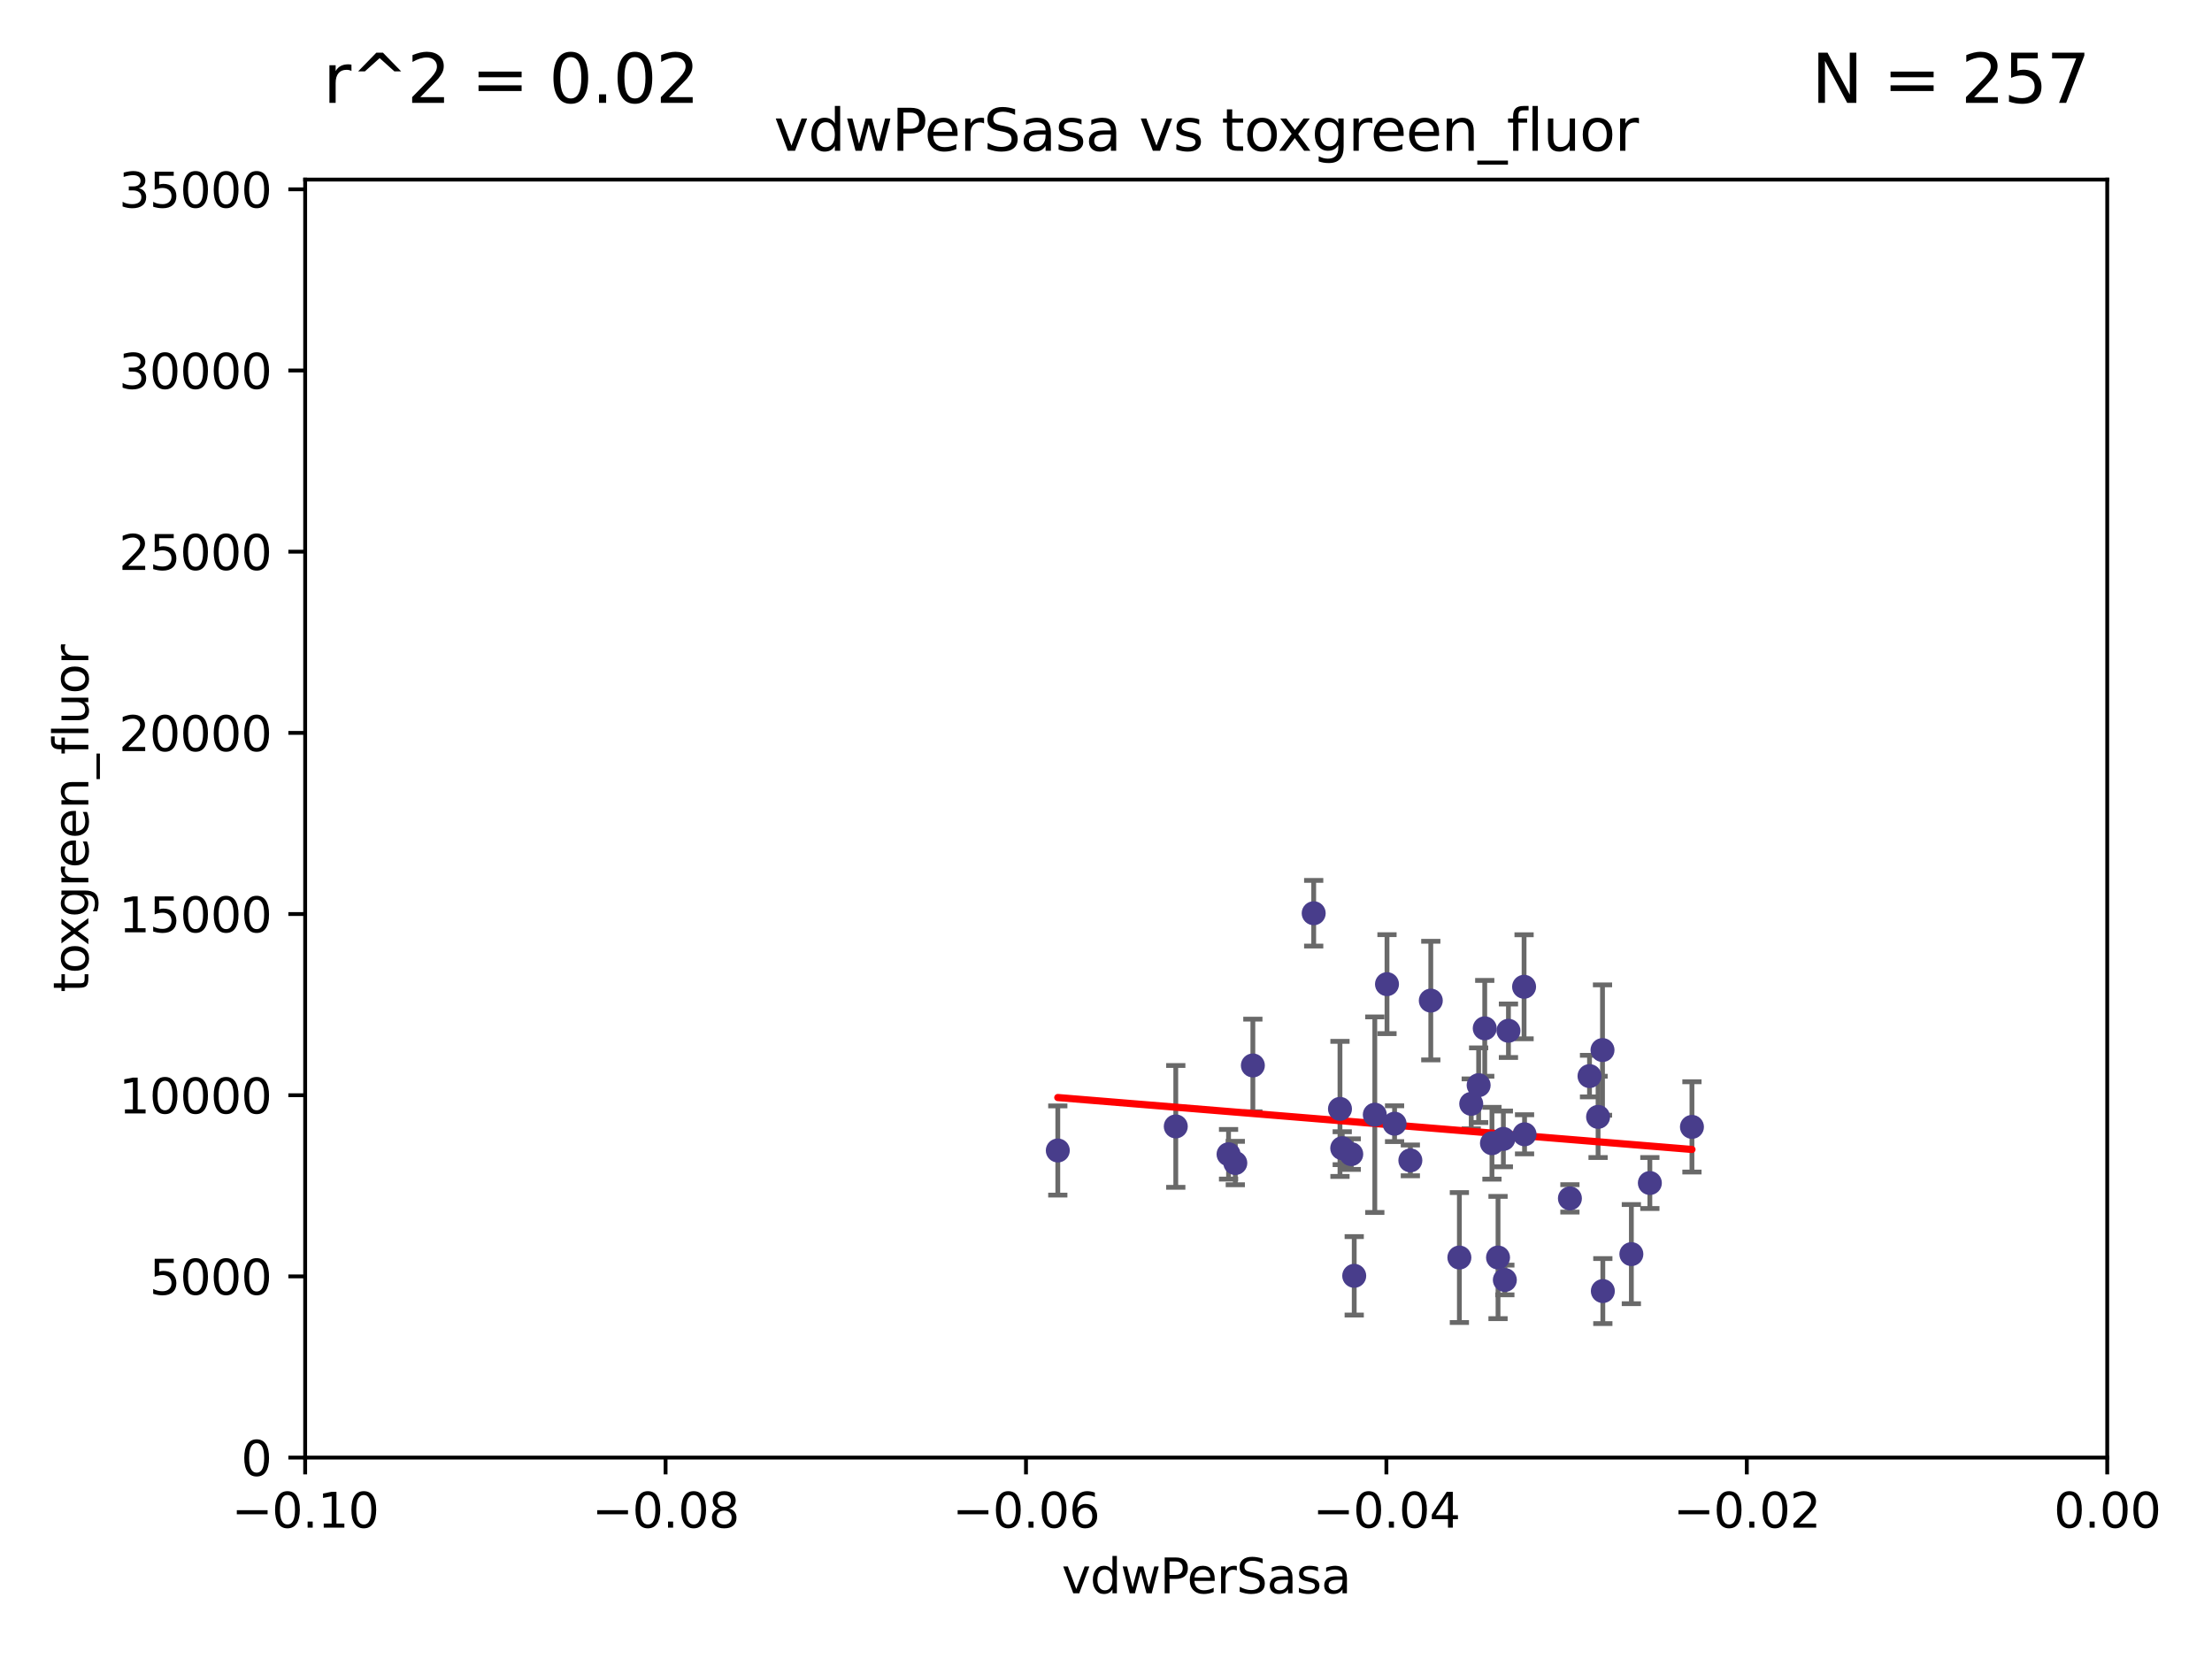<?xml version="1.0" encoding="utf-8" standalone="no"?>
<!DOCTYPE svg PUBLIC "-//W3C//DTD SVG 1.1//EN"
  "http://www.w3.org/Graphics/SVG/1.1/DTD/svg11.dtd">
<svg xmlns:xlink="http://www.w3.org/1999/xlink" width="460.8pt" height="345.6pt" viewBox="0 0 460.8 345.6" xmlns="http://www.w3.org/2000/svg" version="1.1">
 <defs>
  <style type="text/css">*{stroke-linejoin: round; stroke-linecap: butt}</style>
 </defs>
 <g id="figure_1">
  <g id="patch_1">
   <path d="M 0 345.6 
L 460.8 345.6 
L 460.8 0 
L 0 0 
z
" style="fill: #ffffff"/>
  </g>
  <g id="axes_1">
   <g id="patch_2">
    <path d="M 63.571 303.64 
L 438.975 303.64 
L 438.975 37.411 
L 63.571 37.411 
z
" style="fill: #ffffff"/>
   </g>
   <g id="PathCollection_1">
    <defs>
     <path id="m9c5b2ff0ff" d="M 0 1.118 
C 0.297 1.118 0.581 1 0.791 0.791 
C 1 0.581 1.118 0.297 1.118 0 
C 1.118 -0.297 1 -0.581 0.791 -0.791 
C 0.581 -1 0.297 -1.118 0 -1.118 
C -0.297 -1.118 -0.581 -1 -0.791 -0.791 
C -1 -0.581 -1.118 -0.297 -1.118 0 
C -1.118 0.297 -1 0.581 -0.791 0.791 
C -0.581 1 -0.297 1.118 0 1.118 
z
" style="stroke: #483d8b"/>
    </defs>
    <g clip-path="url(#pe596d9899a)">
     <use xlink:href="#m9c5b2ff0ff" x="255.931" y="240.453" style="fill: #483d8b; stroke: #483d8b"/>
     <use xlink:href="#m9c5b2ff0ff" x="313.487" y="266.643" style="fill: #483d8b; stroke: #483d8b"/>
     <use xlink:href="#m9c5b2ff0ff" x="304.016" y="261.968" style="fill: #483d8b; stroke: #483d8b"/>
     <use xlink:href="#m9c5b2ff0ff" x="273.667" y="190.244" style="fill: #483d8b; stroke: #483d8b"/>
     <use xlink:href="#m9c5b2ff0ff" x="314.237" y="214.727" style="fill: #483d8b; stroke: #483d8b"/>
     <use xlink:href="#m9c5b2ff0ff" x="332.909" y="232.667" style="fill: #483d8b; stroke: #483d8b"/>
     <use xlink:href="#m9c5b2ff0ff" x="309.299" y="214.218" style="fill: #483d8b; stroke: #483d8b"/>
     <use xlink:href="#m9c5b2ff0ff" x="279.141" y="231.002" style="fill: #483d8b; stroke: #483d8b"/>
     <use xlink:href="#m9c5b2ff0ff" x="282.109" y="265.778" style="fill: #483d8b; stroke: #483d8b"/>
     <use xlink:href="#m9c5b2ff0ff" x="313.18" y="237.253" style="fill: #483d8b; stroke: #483d8b"/>
     <use xlink:href="#m9c5b2ff0ff" x="317.493" y="205.563" style="fill: #483d8b; stroke: #483d8b"/>
     <use xlink:href="#m9c5b2ff0ff" x="290.515" y="234.086" style="fill: #483d8b; stroke: #483d8b"/>
     <use xlink:href="#m9c5b2ff0ff" x="298.061" y="208.443" style="fill: #483d8b; stroke: #483d8b"/>
     <use xlink:href="#m9c5b2ff0ff" x="312.068" y="261.966" style="fill: #483d8b; stroke: #483d8b"/>
     <use xlink:href="#m9c5b2ff0ff" x="343.696" y="246.444" style="fill: #483d8b; stroke: #483d8b"/>
     <use xlink:href="#m9c5b2ff0ff" x="257.336" y="242.282" style="fill: #483d8b; stroke: #483d8b"/>
     <use xlink:href="#m9c5b2ff0ff" x="333.831" y="218.744" style="fill: #483d8b; stroke: #483d8b"/>
     <use xlink:href="#m9c5b2ff0ff" x="317.592" y="236.297" style="fill: #483d8b; stroke: #483d8b"/>
     <use xlink:href="#m9c5b2ff0ff" x="279.611" y="239.188" style="fill: #483d8b; stroke: #483d8b"/>
     <use xlink:href="#m9c5b2ff0ff" x="352.463" y="234.753" style="fill: #483d8b; stroke: #483d8b"/>
     <use xlink:href="#m9c5b2ff0ff" x="331.126" y="224.171" style="fill: #483d8b; stroke: #483d8b"/>
     <use xlink:href="#m9c5b2ff0ff" x="333.9" y="268.953" style="fill: #483d8b; stroke: #483d8b"/>
     <use xlink:href="#m9c5b2ff0ff" x="308.028" y="226.066" style="fill: #483d8b; stroke: #483d8b"/>
     <use xlink:href="#m9c5b2ff0ff" x="281.49" y="240.422" style="fill: #483d8b; stroke: #483d8b"/>
     <use xlink:href="#m9c5b2ff0ff" x="288.936" y="205.017" style="fill: #483d8b; stroke: #483d8b"/>
     <use xlink:href="#m9c5b2ff0ff" x="310.802" y="238.155" style="fill: #483d8b; stroke: #483d8b"/>
     <use xlink:href="#m9c5b2ff0ff" x="260.994" y="221.952" style="fill: #483d8b; stroke: #483d8b"/>
     <use xlink:href="#m9c5b2ff0ff" x="306.484" y="229.951" style="fill: #483d8b; stroke: #483d8b"/>
     <use xlink:href="#m9c5b2ff0ff" x="293.802" y="241.729" style="fill: #483d8b; stroke: #483d8b"/>
     <use xlink:href="#m9c5b2ff0ff" x="244.936" y="234.653" style="fill: #483d8b; stroke: #483d8b"/>
     <use xlink:href="#m9c5b2ff0ff" x="220.359" y="239.668" style="fill: #483d8b; stroke: #483d8b"/>
     <use xlink:href="#m9c5b2ff0ff" x="327.041" y="249.644" style="fill: #483d8b; stroke: #483d8b"/>
     <use xlink:href="#m9c5b2ff0ff" x="339.843" y="261.255" style="fill: #483d8b; stroke: #483d8b"/>
     <use xlink:href="#m9c5b2ff0ff" x="286.397" y="232.21" style="fill: #483d8b; stroke: #483d8b"/>
    </g>
   </g>
   <g id="matplotlib.axis_1">
    <g id="xtick_1">
     <g id="line2d_1">
      <defs>
       <path id="m8226c25dbd" d="M 0 0 
L 0 3.5 
" style="stroke: #000000; stroke-width: 0.8"/>
      </defs>
      <g>
       <use xlink:href="#m8226c25dbd" x="63.571" y="303.64" style="stroke: #000000; stroke-width: 0.8"/>
      </g>
     </g>
     <g id="text_1">
      <!-- −0.10 -->
      <g transform="translate(48.249 318.238)scale(0.1 -0.1)">
       <defs>
        <path id="DejaVuSans-2212" d="M 678 2272 
L 4684 2272 
L 4684 1741 
L 678 1741 
L 678 2272 
z
" transform="scale(0.016)"/>
        <path id="DejaVuSans-30" d="M 2034 4250 
Q 1547 4250 1301 3770 
Q 1056 3291 1056 2328 
Q 1056 1369 1301 889 
Q 1547 409 2034 409 
Q 2525 409 2770 889 
Q 3016 1369 3016 2328 
Q 3016 3291 2770 3770 
Q 2525 4250 2034 4250 
z
M 2034 4750 
Q 2819 4750 3233 4129 
Q 3647 3509 3647 2328 
Q 3647 1150 3233 529 
Q 2819 -91 2034 -91 
Q 1250 -91 836 529 
Q 422 1150 422 2328 
Q 422 3509 836 4129 
Q 1250 4750 2034 4750 
z
" transform="scale(0.016)"/>
        <path id="DejaVuSans-2e" d="M 684 794 
L 1344 794 
L 1344 0 
L 684 0 
L 684 794 
z
" transform="scale(0.016)"/>
        <path id="DejaVuSans-31" d="M 794 531 
L 1825 531 
L 1825 4091 
L 703 3866 
L 703 4441 
L 1819 4666 
L 2450 4666 
L 2450 531 
L 3481 531 
L 3481 0 
L 794 0 
L 794 531 
z
" transform="scale(0.016)"/>
       </defs>
       <use xlink:href="#DejaVuSans-2212"/>
       <use xlink:href="#DejaVuSans-30" x="83.789"/>
       <use xlink:href="#DejaVuSans-2e" x="147.412"/>
       <use xlink:href="#DejaVuSans-31" x="179.199"/>
       <use xlink:href="#DejaVuSans-30" x="242.822"/>
      </g>
     </g>
    </g>
    <g id="xtick_2">
     <g id="line2d_2">
      <g>
       <use xlink:href="#m8226c25dbd" x="138.652" y="303.64" style="stroke: #000000; stroke-width: 0.8"/>
      </g>
     </g>
     <g id="text_2">
      <!-- −0.08 -->
      <g transform="translate(123.329 318.238)scale(0.1 -0.1)">
       <defs>
        <path id="DejaVuSans-38" d="M 2034 2216 
Q 1584 2216 1326 1975 
Q 1069 1734 1069 1313 
Q 1069 891 1326 650 
Q 1584 409 2034 409 
Q 2484 409 2743 651 
Q 3003 894 3003 1313 
Q 3003 1734 2745 1975 
Q 2488 2216 2034 2216 
z
M 1403 2484 
Q 997 2584 770 2862 
Q 544 3141 544 3541 
Q 544 4100 942 4425 
Q 1341 4750 2034 4750 
Q 2731 4750 3128 4425 
Q 3525 4100 3525 3541 
Q 3525 3141 3298 2862 
Q 3072 2584 2669 2484 
Q 3125 2378 3379 2068 
Q 3634 1759 3634 1313 
Q 3634 634 3220 271 
Q 2806 -91 2034 -91 
Q 1263 -91 848 271 
Q 434 634 434 1313 
Q 434 1759 690 2068 
Q 947 2378 1403 2484 
z
M 1172 3481 
Q 1172 3119 1398 2916 
Q 1625 2713 2034 2713 
Q 2441 2713 2670 2916 
Q 2900 3119 2900 3481 
Q 2900 3844 2670 4047 
Q 2441 4250 2034 4250 
Q 1625 4250 1398 4047 
Q 1172 3844 1172 3481 
z
" transform="scale(0.016)"/>
       </defs>
       <use xlink:href="#DejaVuSans-2212"/>
       <use xlink:href="#DejaVuSans-30" x="83.789"/>
       <use xlink:href="#DejaVuSans-2e" x="147.412"/>
       <use xlink:href="#DejaVuSans-30" x="179.199"/>
       <use xlink:href="#DejaVuSans-38" x="242.822"/>
      </g>
     </g>
    </g>
    <g id="xtick_3">
     <g id="line2d_3">
      <g>
       <use xlink:href="#m8226c25dbd" x="213.733" y="303.64" style="stroke: #000000; stroke-width: 0.8"/>
      </g>
     </g>
     <g id="text_3">
      <!-- −0.06 -->
      <g transform="translate(198.41 318.238)scale(0.1 -0.1)">
       <defs>
        <path id="DejaVuSans-36" d="M 2113 2584 
Q 1688 2584 1439 2293 
Q 1191 2003 1191 1497 
Q 1191 994 1439 701 
Q 1688 409 2113 409 
Q 2538 409 2786 701 
Q 3034 994 3034 1497 
Q 3034 2003 2786 2293 
Q 2538 2584 2113 2584 
z
M 3366 4563 
L 3366 3988 
Q 3128 4100 2886 4159 
Q 2644 4219 2406 4219 
Q 1781 4219 1451 3797 
Q 1122 3375 1075 2522 
Q 1259 2794 1537 2939 
Q 1816 3084 2150 3084 
Q 2853 3084 3261 2657 
Q 3669 2231 3669 1497 
Q 3669 778 3244 343 
Q 2819 -91 2113 -91 
Q 1303 -91 875 529 
Q 447 1150 447 2328 
Q 447 3434 972 4092 
Q 1497 4750 2381 4750 
Q 2619 4750 2861 4703 
Q 3103 4656 3366 4563 
z
" transform="scale(0.016)"/>
       </defs>
       <use xlink:href="#DejaVuSans-2212"/>
       <use xlink:href="#DejaVuSans-30" x="83.789"/>
       <use xlink:href="#DejaVuSans-2e" x="147.412"/>
       <use xlink:href="#DejaVuSans-30" x="179.199"/>
       <use xlink:href="#DejaVuSans-36" x="242.822"/>
      </g>
     </g>
    </g>
    <g id="xtick_4">
     <g id="line2d_4">
      <g>
       <use xlink:href="#m8226c25dbd" x="288.813" y="303.64" style="stroke: #000000; stroke-width: 0.8"/>
      </g>
     </g>
     <g id="text_4">
      <!-- −0.04 -->
      <g transform="translate(273.491 318.238)scale(0.1 -0.1)">
       <defs>
        <path id="DejaVuSans-34" d="M 2419 4116 
L 825 1625 
L 2419 1625 
L 2419 4116 
z
M 2253 4666 
L 3047 4666 
L 3047 1625 
L 3713 1625 
L 3713 1100 
L 3047 1100 
L 3047 0 
L 2419 0 
L 2419 1100 
L 313 1100 
L 313 1709 
L 2253 4666 
z
" transform="scale(0.016)"/>
       </defs>
       <use xlink:href="#DejaVuSans-2212"/>
       <use xlink:href="#DejaVuSans-30" x="83.789"/>
       <use xlink:href="#DejaVuSans-2e" x="147.412"/>
       <use xlink:href="#DejaVuSans-30" x="179.199"/>
       <use xlink:href="#DejaVuSans-34" x="242.822"/>
      </g>
     </g>
    </g>
    <g id="xtick_5">
     <g id="line2d_5">
      <g>
       <use xlink:href="#m8226c25dbd" x="363.894" y="303.64" style="stroke: #000000; stroke-width: 0.8"/>
      </g>
     </g>
     <g id="text_5">
      <!-- −0.02 -->
      <g transform="translate(348.572 318.238)scale(0.1 -0.1)">
       <defs>
        <path id="DejaVuSans-32" d="M 1228 531 
L 3431 531 
L 3431 0 
L 469 0 
L 469 531 
Q 828 903 1448 1529 
Q 2069 2156 2228 2338 
Q 2531 2678 2651 2914 
Q 2772 3150 2772 3378 
Q 2772 3750 2511 3984 
Q 2250 4219 1831 4219 
Q 1534 4219 1204 4116 
Q 875 4013 500 3803 
L 500 4441 
Q 881 4594 1212 4672 
Q 1544 4750 1819 4750 
Q 2544 4750 2975 4387 
Q 3406 4025 3406 3419 
Q 3406 3131 3298 2873 
Q 3191 2616 2906 2266 
Q 2828 2175 2409 1742 
Q 1991 1309 1228 531 
z
" transform="scale(0.016)"/>
       </defs>
       <use xlink:href="#DejaVuSans-2212"/>
       <use xlink:href="#DejaVuSans-30" x="83.789"/>
       <use xlink:href="#DejaVuSans-2e" x="147.412"/>
       <use xlink:href="#DejaVuSans-30" x="179.199"/>
       <use xlink:href="#DejaVuSans-32" x="242.822"/>
      </g>
     </g>
    </g>
    <g id="xtick_6">
     <g id="line2d_6">
      <g>
       <use xlink:href="#m8226c25dbd" x="438.975" y="303.64" style="stroke: #000000; stroke-width: 0.8"/>
      </g>
     </g>
     <g id="text_6">
      <!-- 0.00 -->
      <g transform="translate(427.842 318.238)scale(0.1 -0.1)">
       <use xlink:href="#DejaVuSans-30"/>
       <use xlink:href="#DejaVuSans-2e" x="63.623"/>
       <use xlink:href="#DejaVuSans-30" x="95.41"/>
       <use xlink:href="#DejaVuSans-30" x="159.033"/>
      </g>
     </g>
    </g>
    <g id="text_7">
     <!-- vdwPerSasa -->
     <g transform="translate(221.178 331.917)scale(0.1 -0.1)">
      <defs>
       <path id="DejaVuSans-76" d="M 191 3500 
L 800 3500 
L 1894 563 
L 2988 3500 
L 3597 3500 
L 2284 0 
L 1503 0 
L 191 3500 
z
" transform="scale(0.016)"/>
       <path id="DejaVuSans-64" d="M 2906 2969 
L 2906 4863 
L 3481 4863 
L 3481 0 
L 2906 0 
L 2906 525 
Q 2725 213 2448 61 
Q 2172 -91 1784 -91 
Q 1150 -91 751 415 
Q 353 922 353 1747 
Q 353 2572 751 3078 
Q 1150 3584 1784 3584 
Q 2172 3584 2448 3432 
Q 2725 3281 2906 2969 
z
M 947 1747 
Q 947 1113 1208 752 
Q 1469 391 1925 391 
Q 2381 391 2643 752 
Q 2906 1113 2906 1747 
Q 2906 2381 2643 2742 
Q 2381 3103 1925 3103 
Q 1469 3103 1208 2742 
Q 947 2381 947 1747 
z
" transform="scale(0.016)"/>
       <path id="DejaVuSans-77" d="M 269 3500 
L 844 3500 
L 1563 769 
L 2278 3500 
L 2956 3500 
L 3675 769 
L 4391 3500 
L 4966 3500 
L 4050 0 
L 3372 0 
L 2619 2869 
L 1863 0 
L 1184 0 
L 269 3500 
z
" transform="scale(0.016)"/>
       <path id="DejaVuSans-50" d="M 1259 4147 
L 1259 2394 
L 2053 2394 
Q 2494 2394 2734 2622 
Q 2975 2850 2975 3272 
Q 2975 3691 2734 3919 
Q 2494 4147 2053 4147 
L 1259 4147 
z
M 628 4666 
L 2053 4666 
Q 2838 4666 3239 4311 
Q 3641 3956 3641 3272 
Q 3641 2581 3239 2228 
Q 2838 1875 2053 1875 
L 1259 1875 
L 1259 0 
L 628 0 
L 628 4666 
z
" transform="scale(0.016)"/>
       <path id="DejaVuSans-65" d="M 3597 1894 
L 3597 1613 
L 953 1613 
Q 991 1019 1311 708 
Q 1631 397 2203 397 
Q 2534 397 2845 478 
Q 3156 559 3463 722 
L 3463 178 
Q 3153 47 2828 -22 
Q 2503 -91 2169 -91 
Q 1331 -91 842 396 
Q 353 884 353 1716 
Q 353 2575 817 3079 
Q 1281 3584 2069 3584 
Q 2775 3584 3186 3129 
Q 3597 2675 3597 1894 
z
M 3022 2063 
Q 3016 2534 2758 2815 
Q 2500 3097 2075 3097 
Q 1594 3097 1305 2825 
Q 1016 2553 972 2059 
L 3022 2063 
z
" transform="scale(0.016)"/>
       <path id="DejaVuSans-72" d="M 2631 2963 
Q 2534 3019 2420 3045 
Q 2306 3072 2169 3072 
Q 1681 3072 1420 2755 
Q 1159 2438 1159 1844 
L 1159 0 
L 581 0 
L 581 3500 
L 1159 3500 
L 1159 2956 
Q 1341 3275 1631 3429 
Q 1922 3584 2338 3584 
Q 2397 3584 2469 3576 
Q 2541 3569 2628 3553 
L 2631 2963 
z
" transform="scale(0.016)"/>
       <path id="DejaVuSans-53" d="M 3425 4513 
L 3425 3897 
Q 3066 4069 2747 4153 
Q 2428 4238 2131 4238 
Q 1616 4238 1336 4038 
Q 1056 3838 1056 3469 
Q 1056 3159 1242 3001 
Q 1428 2844 1947 2747 
L 2328 2669 
Q 3034 2534 3370 2195 
Q 3706 1856 3706 1288 
Q 3706 609 3251 259 
Q 2797 -91 1919 -91 
Q 1588 -91 1214 -16 
Q 841 59 441 206 
L 441 856 
Q 825 641 1194 531 
Q 1563 422 1919 422 
Q 2459 422 2753 634 
Q 3047 847 3047 1241 
Q 3047 1584 2836 1778 
Q 2625 1972 2144 2069 
L 1759 2144 
Q 1053 2284 737 2584 
Q 422 2884 422 3419 
Q 422 4038 858 4394 
Q 1294 4750 2059 4750 
Q 2388 4750 2728 4690 
Q 3069 4631 3425 4513 
z
" transform="scale(0.016)"/>
       <path id="DejaVuSans-61" d="M 2194 1759 
Q 1497 1759 1228 1600 
Q 959 1441 959 1056 
Q 959 750 1161 570 
Q 1363 391 1709 391 
Q 2188 391 2477 730 
Q 2766 1069 2766 1631 
L 2766 1759 
L 2194 1759 
z
M 3341 1997 
L 3341 0 
L 2766 0 
L 2766 531 
Q 2569 213 2275 61 
Q 1981 -91 1556 -91 
Q 1019 -91 701 211 
Q 384 513 384 1019 
Q 384 1609 779 1909 
Q 1175 2209 1959 2209 
L 2766 2209 
L 2766 2266 
Q 2766 2663 2505 2880 
Q 2244 3097 1772 3097 
Q 1472 3097 1187 3025 
Q 903 2953 641 2809 
L 641 3341 
Q 956 3463 1253 3523 
Q 1550 3584 1831 3584 
Q 2591 3584 2966 3190 
Q 3341 2797 3341 1997 
z
" transform="scale(0.016)"/>
       <path id="DejaVuSans-73" d="M 2834 3397 
L 2834 2853 
Q 2591 2978 2328 3040 
Q 2066 3103 1784 3103 
Q 1356 3103 1142 2972 
Q 928 2841 928 2578 
Q 928 2378 1081 2264 
Q 1234 2150 1697 2047 
L 1894 2003 
Q 2506 1872 2764 1633 
Q 3022 1394 3022 966 
Q 3022 478 2636 193 
Q 2250 -91 1575 -91 
Q 1294 -91 989 -36 
Q 684 19 347 128 
L 347 722 
Q 666 556 975 473 
Q 1284 391 1588 391 
Q 1994 391 2212 530 
Q 2431 669 2431 922 
Q 2431 1156 2273 1281 
Q 2116 1406 1581 1522 
L 1381 1569 
Q 847 1681 609 1914 
Q 372 2147 372 2553 
Q 372 3047 722 3315 
Q 1072 3584 1716 3584 
Q 2034 3584 2315 3537 
Q 2597 3491 2834 3397 
z
" transform="scale(0.016)"/>
      </defs>
      <use xlink:href="#DejaVuSans-76"/>
      <use xlink:href="#DejaVuSans-64" x="59.18"/>
      <use xlink:href="#DejaVuSans-77" x="122.656"/>
      <use xlink:href="#DejaVuSans-50" x="204.443"/>
      <use xlink:href="#DejaVuSans-65" x="261.121"/>
      <use xlink:href="#DejaVuSans-72" x="322.645"/>
      <use xlink:href="#DejaVuSans-53" x="363.758"/>
      <use xlink:href="#DejaVuSans-61" x="427.234"/>
      <use xlink:href="#DejaVuSans-73" x="488.514"/>
      <use xlink:href="#DejaVuSans-61" x="540.613"/>
     </g>
    </g>
   </g>
   <g id="matplotlib.axis_2">
    <g id="ytick_1">
     <g id="line2d_7">
      <defs>
       <path id="m6ccd4859ba" d="M 0 0 
L -3.5 0 
" style="stroke: #000000; stroke-width: 0.8"/>
      </defs>
      <g>
       <use xlink:href="#m6ccd4859ba" x="63.571" y="303.64" style="stroke: #000000; stroke-width: 0.8"/>
      </g>
     </g>
     <g id="text_8">
      <!-- 0 -->
      <g transform="translate(50.209 307.439)scale(0.1 -0.1)">
       <use xlink:href="#DejaVuSans-30"/>
      </g>
     </g>
    </g>
    <g id="ytick_2">
     <g id="line2d_8">
      <g>
       <use xlink:href="#m6ccd4859ba" x="63.571" y="265.897" style="stroke: #000000; stroke-width: 0.8"/>
      </g>
     </g>
     <g id="text_9">
      <!-- 5000 -->
      <g transform="translate(31.121 269.696)scale(0.1 -0.1)">
       <defs>
        <path id="DejaVuSans-35" d="M 691 4666 
L 3169 4666 
L 3169 4134 
L 1269 4134 
L 1269 2991 
Q 1406 3038 1543 3061 
Q 1681 3084 1819 3084 
Q 2600 3084 3056 2656 
Q 3513 2228 3513 1497 
Q 3513 744 3044 326 
Q 2575 -91 1722 -91 
Q 1428 -91 1123 -41 
Q 819 9 494 109 
L 494 744 
Q 775 591 1075 516 
Q 1375 441 1709 441 
Q 2250 441 2565 725 
Q 2881 1009 2881 1497 
Q 2881 1984 2565 2268 
Q 2250 2553 1709 2553 
Q 1456 2553 1204 2497 
Q 953 2441 691 2322 
L 691 4666 
z
" transform="scale(0.016)"/>
       </defs>
       <use xlink:href="#DejaVuSans-35"/>
       <use xlink:href="#DejaVuSans-30" x="63.623"/>
       <use xlink:href="#DejaVuSans-30" x="127.246"/>
       <use xlink:href="#DejaVuSans-30" x="190.869"/>
      </g>
     </g>
    </g>
    <g id="ytick_3">
     <g id="line2d_9">
      <g>
       <use xlink:href="#m6ccd4859ba" x="63.571" y="228.154" style="stroke: #000000; stroke-width: 0.8"/>
      </g>
     </g>
     <g id="text_10">
      <!-- 10000 -->
      <g transform="translate(24.759 231.953)scale(0.1 -0.1)">
       <use xlink:href="#DejaVuSans-31"/>
       <use xlink:href="#DejaVuSans-30" x="63.623"/>
       <use xlink:href="#DejaVuSans-30" x="127.246"/>
       <use xlink:href="#DejaVuSans-30" x="190.869"/>
       <use xlink:href="#DejaVuSans-30" x="254.492"/>
      </g>
     </g>
    </g>
    <g id="ytick_4">
     <g id="line2d_10">
      <g>
       <use xlink:href="#m6ccd4859ba" x="63.571" y="190.411" style="stroke: #000000; stroke-width: 0.8"/>
      </g>
     </g>
     <g id="text_11">
      <!-- 15000 -->
      <g transform="translate(24.759 194.21)scale(0.1 -0.1)">
       <use xlink:href="#DejaVuSans-31"/>
       <use xlink:href="#DejaVuSans-35" x="63.623"/>
       <use xlink:href="#DejaVuSans-30" x="127.246"/>
       <use xlink:href="#DejaVuSans-30" x="190.869"/>
       <use xlink:href="#DejaVuSans-30" x="254.492"/>
      </g>
     </g>
    </g>
    <g id="ytick_5">
     <g id="line2d_11">
      <g>
       <use xlink:href="#m6ccd4859ba" x="63.571" y="152.668" style="stroke: #000000; stroke-width: 0.8"/>
      </g>
     </g>
     <g id="text_12">
      <!-- 20000 -->
      <g transform="translate(24.759 156.467)scale(0.1 -0.1)">
       <use xlink:href="#DejaVuSans-32"/>
       <use xlink:href="#DejaVuSans-30" x="63.623"/>
       <use xlink:href="#DejaVuSans-30" x="127.246"/>
       <use xlink:href="#DejaVuSans-30" x="190.869"/>
       <use xlink:href="#DejaVuSans-30" x="254.492"/>
      </g>
     </g>
    </g>
    <g id="ytick_6">
     <g id="line2d_12">
      <g>
       <use xlink:href="#m6ccd4859ba" x="63.571" y="114.925" style="stroke: #000000; stroke-width: 0.8"/>
      </g>
     </g>
     <g id="text_13">
      <!-- 25000 -->
      <g transform="translate(24.759 118.724)scale(0.1 -0.1)">
       <use xlink:href="#DejaVuSans-32"/>
       <use xlink:href="#DejaVuSans-35" x="63.623"/>
       <use xlink:href="#DejaVuSans-30" x="127.246"/>
       <use xlink:href="#DejaVuSans-30" x="190.869"/>
       <use xlink:href="#DejaVuSans-30" x="254.492"/>
      </g>
     </g>
    </g>
    <g id="ytick_7">
     <g id="line2d_13">
      <g>
       <use xlink:href="#m6ccd4859ba" x="63.571" y="77.181" style="stroke: #000000; stroke-width: 0.8"/>
      </g>
     </g>
     <g id="text_14">
      <!-- 30000 -->
      <g transform="translate(24.759 80.981)scale(0.1 -0.1)">
       <defs>
        <path id="DejaVuSans-33" d="M 2597 2516 
Q 3050 2419 3304 2112 
Q 3559 1806 3559 1356 
Q 3559 666 3084 287 
Q 2609 -91 1734 -91 
Q 1441 -91 1130 -33 
Q 819 25 488 141 
L 488 750 
Q 750 597 1062 519 
Q 1375 441 1716 441 
Q 2309 441 2620 675 
Q 2931 909 2931 1356 
Q 2931 1769 2642 2001 
Q 2353 2234 1838 2234 
L 1294 2234 
L 1294 2753 
L 1863 2753 
Q 2328 2753 2575 2939 
Q 2822 3125 2822 3475 
Q 2822 3834 2567 4026 
Q 2313 4219 1838 4219 
Q 1578 4219 1281 4162 
Q 984 4106 628 3988 
L 628 4550 
Q 988 4650 1302 4700 
Q 1616 4750 1894 4750 
Q 2613 4750 3031 4423 
Q 3450 4097 3450 3541 
Q 3450 3153 3228 2886 
Q 3006 2619 2597 2516 
z
" transform="scale(0.016)"/>
       </defs>
       <use xlink:href="#DejaVuSans-33"/>
       <use xlink:href="#DejaVuSans-30" x="63.623"/>
       <use xlink:href="#DejaVuSans-30" x="127.246"/>
       <use xlink:href="#DejaVuSans-30" x="190.869"/>
       <use xlink:href="#DejaVuSans-30" x="254.492"/>
      </g>
     </g>
    </g>
    <g id="ytick_8">
     <g id="line2d_14">
      <g>
       <use xlink:href="#m6ccd4859ba" x="63.571" y="39.438" style="stroke: #000000; stroke-width: 0.8"/>
      </g>
     </g>
     <g id="text_15">
      <!-- 35000 -->
      <g transform="translate(24.759 43.238)scale(0.1 -0.1)">
       <use xlink:href="#DejaVuSans-33"/>
       <use xlink:href="#DejaVuSans-35" x="63.623"/>
       <use xlink:href="#DejaVuSans-30" x="127.246"/>
       <use xlink:href="#DejaVuSans-30" x="190.869"/>
       <use xlink:href="#DejaVuSans-30" x="254.492"/>
      </g>
     </g>
    </g>
    <g id="text_16">
     <!-- toxgreen_fluor -->
     <g transform="translate(18.401 206.72)rotate(-90)scale(0.1 -0.1)">
      <defs>
       <path id="DejaVuSans-74" d="M 1172 4494 
L 1172 3500 
L 2356 3500 
L 2356 3053 
L 1172 3053 
L 1172 1153 
Q 1172 725 1289 603 
Q 1406 481 1766 481 
L 2356 481 
L 2356 0 
L 1766 0 
Q 1100 0 847 248 
Q 594 497 594 1153 
L 594 3053 
L 172 3053 
L 172 3500 
L 594 3500 
L 594 4494 
L 1172 4494 
z
" transform="scale(0.016)"/>
       <path id="DejaVuSans-6f" d="M 1959 3097 
Q 1497 3097 1228 2736 
Q 959 2375 959 1747 
Q 959 1119 1226 758 
Q 1494 397 1959 397 
Q 2419 397 2687 759 
Q 2956 1122 2956 1747 
Q 2956 2369 2687 2733 
Q 2419 3097 1959 3097 
z
M 1959 3584 
Q 2709 3584 3137 3096 
Q 3566 2609 3566 1747 
Q 3566 888 3137 398 
Q 2709 -91 1959 -91 
Q 1206 -91 779 398 
Q 353 888 353 1747 
Q 353 2609 779 3096 
Q 1206 3584 1959 3584 
z
" transform="scale(0.016)"/>
       <path id="DejaVuSans-78" d="M 3513 3500 
L 2247 1797 
L 3578 0 
L 2900 0 
L 1881 1375 
L 863 0 
L 184 0 
L 1544 1831 
L 300 3500 
L 978 3500 
L 1906 2253 
L 2834 3500 
L 3513 3500 
z
" transform="scale(0.016)"/>
       <path id="DejaVuSans-67" d="M 2906 1791 
Q 2906 2416 2648 2759 
Q 2391 3103 1925 3103 
Q 1463 3103 1205 2759 
Q 947 2416 947 1791 
Q 947 1169 1205 825 
Q 1463 481 1925 481 
Q 2391 481 2648 825 
Q 2906 1169 2906 1791 
z
M 3481 434 
Q 3481 -459 3084 -895 
Q 2688 -1331 1869 -1331 
Q 1566 -1331 1297 -1286 
Q 1028 -1241 775 -1147 
L 775 -588 
Q 1028 -725 1275 -790 
Q 1522 -856 1778 -856 
Q 2344 -856 2625 -561 
Q 2906 -266 2906 331 
L 2906 616 
Q 2728 306 2450 153 
Q 2172 0 1784 0 
Q 1141 0 747 490 
Q 353 981 353 1791 
Q 353 2603 747 3093 
Q 1141 3584 1784 3584 
Q 2172 3584 2450 3431 
Q 2728 3278 2906 2969 
L 2906 3500 
L 3481 3500 
L 3481 434 
z
" transform="scale(0.016)"/>
       <path id="DejaVuSans-6e" d="M 3513 2113 
L 3513 0 
L 2938 0 
L 2938 2094 
Q 2938 2591 2744 2837 
Q 2550 3084 2163 3084 
Q 1697 3084 1428 2787 
Q 1159 2491 1159 1978 
L 1159 0 
L 581 0 
L 581 3500 
L 1159 3500 
L 1159 2956 
Q 1366 3272 1645 3428 
Q 1925 3584 2291 3584 
Q 2894 3584 3203 3211 
Q 3513 2838 3513 2113 
z
" transform="scale(0.016)"/>
       <path id="DejaVuSans-5f" d="M 3263 -1063 
L 3263 -1509 
L -63 -1509 
L -63 -1063 
L 3263 -1063 
z
" transform="scale(0.016)"/>
       <path id="DejaVuSans-66" d="M 2375 4863 
L 2375 4384 
L 1825 4384 
Q 1516 4384 1395 4259 
Q 1275 4134 1275 3809 
L 1275 3500 
L 2222 3500 
L 2222 3053 
L 1275 3053 
L 1275 0 
L 697 0 
L 697 3053 
L 147 3053 
L 147 3500 
L 697 3500 
L 697 3744 
Q 697 4328 969 4595 
Q 1241 4863 1831 4863 
L 2375 4863 
z
" transform="scale(0.016)"/>
       <path id="DejaVuSans-6c" d="M 603 4863 
L 1178 4863 
L 1178 0 
L 603 0 
L 603 4863 
z
" transform="scale(0.016)"/>
       <path id="DejaVuSans-75" d="M 544 1381 
L 544 3500 
L 1119 3500 
L 1119 1403 
Q 1119 906 1312 657 
Q 1506 409 1894 409 
Q 2359 409 2629 706 
Q 2900 1003 2900 1516 
L 2900 3500 
L 3475 3500 
L 3475 0 
L 2900 0 
L 2900 538 
Q 2691 219 2414 64 
Q 2138 -91 1772 -91 
Q 1169 -91 856 284 
Q 544 659 544 1381 
z
M 1991 3584 
L 1991 3584 
z
" transform="scale(0.016)"/>
      </defs>
      <use xlink:href="#DejaVuSans-74"/>
      <use xlink:href="#DejaVuSans-6f" x="39.209"/>
      <use xlink:href="#DejaVuSans-78" x="97.266"/>
      <use xlink:href="#DejaVuSans-67" x="156.445"/>
      <use xlink:href="#DejaVuSans-72" x="219.922"/>
      <use xlink:href="#DejaVuSans-65" x="258.785"/>
      <use xlink:href="#DejaVuSans-65" x="320.309"/>
      <use xlink:href="#DejaVuSans-6e" x="381.832"/>
      <use xlink:href="#DejaVuSans-5f" x="445.211"/>
      <use xlink:href="#DejaVuSans-66" x="495.211"/>
      <use xlink:href="#DejaVuSans-6c" x="530.416"/>
      <use xlink:href="#DejaVuSans-75" x="558.199"/>
      <use xlink:href="#DejaVuSans-6f" x="621.578"/>
      <use xlink:href="#DejaVuSans-72" x="682.76"/>
     </g>
    </g>
   </g>
   <g id="LineCollection_1">
    <path d="M 255.931 245.626 
L 255.931 235.281 
" clip-path="url(#pe596d9899a)" style="fill: none; stroke: #696969"/>
    <path d="M 313.487 269.74 
L 313.487 263.546 
" clip-path="url(#pe596d9899a)" style="fill: none; stroke: #696969"/>
    <path d="M 304.016 275.505 
L 304.016 248.431 
" clip-path="url(#pe596d9899a)" style="fill: none; stroke: #696969"/>
    <path d="M 273.667 197.084 
L 273.667 183.404 
" clip-path="url(#pe596d9899a)" style="fill: none; stroke: #696969"/>
    <path d="M 314.237 220.297 
L 314.237 209.156 
" clip-path="url(#pe596d9899a)" style="fill: none; stroke: #696969"/>
    <path d="M 332.909 241.133 
L 332.909 224.202 
" clip-path="url(#pe596d9899a)" style="fill: none; stroke: #696969"/>
    <path d="M 309.299 224.199 
L 309.299 204.238 
" clip-path="url(#pe596d9899a)" style="fill: none; stroke: #696969"/>
    <path d="M 279.141 245.072 
L 279.141 216.932 
" clip-path="url(#pe596d9899a)" style="fill: none; stroke: #696969"/>
    <path d="M 282.109 273.949 
L 282.109 257.606 
" clip-path="url(#pe596d9899a)" style="fill: none; stroke: #696969"/>
    <path d="M 313.18 243.059 
L 313.18 231.446 
" clip-path="url(#pe596d9899a)" style="fill: none; stroke: #696969"/>
    <path d="M 317.493 216.397 
L 317.493 194.729 
" clip-path="url(#pe596d9899a)" style="fill: none; stroke: #696969"/>
    <path d="M 290.515 237.817 
L 290.515 230.356 
" clip-path="url(#pe596d9899a)" style="fill: none; stroke: #696969"/>
    <path d="M 298.061 220.796 
L 298.061 196.09 
" clip-path="url(#pe596d9899a)" style="fill: none; stroke: #696969"/>
    <path d="M 312.068 274.699 
L 312.068 249.233 
" clip-path="url(#pe596d9899a)" style="fill: none; stroke: #696969"/>
    <path d="M 343.696 251.757 
L 343.696 241.132 
" clip-path="url(#pe596d9899a)" style="fill: none; stroke: #696969"/>
    <path d="M 257.336 246.804 
L 257.336 237.76 
" clip-path="url(#pe596d9899a)" style="fill: none; stroke: #696969"/>
    <path d="M 333.831 232.323 
L 333.831 205.165 
" clip-path="url(#pe596d9899a)" style="fill: none; stroke: #696969"/>
    <path d="M 317.592 240.375 
L 317.592 232.22 
" clip-path="url(#pe596d9899a)" style="fill: none; stroke: #696969"/>
    <path d="M 279.611 242.617 
L 279.611 235.758 
" clip-path="url(#pe596d9899a)" style="fill: none; stroke: #696969"/>
    <path d="M 352.463 244.157 
L 352.463 225.349 
" clip-path="url(#pe596d9899a)" style="fill: none; stroke: #696969"/>
    <path d="M 331.126 228.505 
L 331.126 219.838 
" clip-path="url(#pe596d9899a)" style="fill: none; stroke: #696969"/>
    <path d="M 333.9 275.723 
L 333.9 262.184 
" clip-path="url(#pe596d9899a)" style="fill: none; stroke: #696969"/>
    <path d="M 308.028 233.841 
L 308.028 218.291 
" clip-path="url(#pe596d9899a)" style="fill: none; stroke: #696969"/>
    <path d="M 281.49 243.608 
L 281.49 237.237 
" clip-path="url(#pe596d9899a)" style="fill: none; stroke: #696969"/>
    <path d="M 288.936 215.323 
L 288.936 194.711 
" clip-path="url(#pe596d9899a)" style="fill: none; stroke: #696969"/>
    <path d="M 310.802 245.638 
L 310.802 230.673 
" clip-path="url(#pe596d9899a)" style="fill: none; stroke: #696969"/>
    <path d="M 260.994 231.603 
L 260.994 212.302 
" clip-path="url(#pe596d9899a)" style="fill: none; stroke: #696969"/>
    <path d="M 306.484 235.151 
L 306.484 224.751 
" clip-path="url(#pe596d9899a)" style="fill: none; stroke: #696969"/>
    <path d="M 293.802 244.936 
L 293.802 238.522 
" clip-path="url(#pe596d9899a)" style="fill: none; stroke: #696969"/>
    <path d="M 244.936 247.341 
L 244.936 221.966 
" clip-path="url(#pe596d9899a)" style="fill: none; stroke: #696969"/>
    <path d="M 220.359 248.957 
L 220.359 230.379 
" clip-path="url(#pe596d9899a)" style="fill: none; stroke: #696969"/>
    <path d="M 327.041 252.498 
L 327.041 246.79 
" clip-path="url(#pe596d9899a)" style="fill: none; stroke: #696969"/>
    <path d="M 339.843 271.58 
L 339.843 250.931 
" clip-path="url(#pe596d9899a)" style="fill: none; stroke: #696969"/>
    <path d="M 286.397 252.581 
L 286.397 211.839 
" clip-path="url(#pe596d9899a)" style="fill: none; stroke: #696969"/>
   </g>
   <g id="line2d_15">
    <defs>
     <path id="m1f11b47876" d="M 2 0 
L -2 -0 
" style="stroke: #696969"/>
    </defs>
    <g clip-path="url(#pe596d9899a)">
     <use xlink:href="#m1f11b47876" x="255.931" y="245.626" style="fill: #696969; stroke: #696969"/>
     <use xlink:href="#m1f11b47876" x="313.487" y="269.74" style="fill: #696969; stroke: #696969"/>
     <use xlink:href="#m1f11b47876" x="304.016" y="275.505" style="fill: #696969; stroke: #696969"/>
     <use xlink:href="#m1f11b47876" x="273.667" y="197.084" style="fill: #696969; stroke: #696969"/>
     <use xlink:href="#m1f11b47876" x="314.237" y="220.297" style="fill: #696969; stroke: #696969"/>
     <use xlink:href="#m1f11b47876" x="332.909" y="241.133" style="fill: #696969; stroke: #696969"/>
     <use xlink:href="#m1f11b47876" x="309.299" y="224.199" style="fill: #696969; stroke: #696969"/>
     <use xlink:href="#m1f11b47876" x="279.141" y="245.072" style="fill: #696969; stroke: #696969"/>
     <use xlink:href="#m1f11b47876" x="282.109" y="273.949" style="fill: #696969; stroke: #696969"/>
     <use xlink:href="#m1f11b47876" x="313.18" y="243.059" style="fill: #696969; stroke: #696969"/>
     <use xlink:href="#m1f11b47876" x="317.493" y="216.397" style="fill: #696969; stroke: #696969"/>
     <use xlink:href="#m1f11b47876" x="290.515" y="237.817" style="fill: #696969; stroke: #696969"/>
     <use xlink:href="#m1f11b47876" x="298.061" y="220.796" style="fill: #696969; stroke: #696969"/>
     <use xlink:href="#m1f11b47876" x="312.068" y="274.699" style="fill: #696969; stroke: #696969"/>
     <use xlink:href="#m1f11b47876" x="343.696" y="251.757" style="fill: #696969; stroke: #696969"/>
     <use xlink:href="#m1f11b47876" x="257.336" y="246.804" style="fill: #696969; stroke: #696969"/>
     <use xlink:href="#m1f11b47876" x="333.831" y="232.323" style="fill: #696969; stroke: #696969"/>
     <use xlink:href="#m1f11b47876" x="317.592" y="240.375" style="fill: #696969; stroke: #696969"/>
     <use xlink:href="#m1f11b47876" x="279.611" y="242.617" style="fill: #696969; stroke: #696969"/>
     <use xlink:href="#m1f11b47876" x="352.463" y="244.157" style="fill: #696969; stroke: #696969"/>
     <use xlink:href="#m1f11b47876" x="331.126" y="228.505" style="fill: #696969; stroke: #696969"/>
     <use xlink:href="#m1f11b47876" x="333.9" y="275.723" style="fill: #696969; stroke: #696969"/>
     <use xlink:href="#m1f11b47876" x="308.028" y="233.841" style="fill: #696969; stroke: #696969"/>
     <use xlink:href="#m1f11b47876" x="281.49" y="243.608" style="fill: #696969; stroke: #696969"/>
     <use xlink:href="#m1f11b47876" x="288.936" y="215.323" style="fill: #696969; stroke: #696969"/>
     <use xlink:href="#m1f11b47876" x="310.802" y="245.638" style="fill: #696969; stroke: #696969"/>
     <use xlink:href="#m1f11b47876" x="260.994" y="231.603" style="fill: #696969; stroke: #696969"/>
     <use xlink:href="#m1f11b47876" x="306.484" y="235.151" style="fill: #696969; stroke: #696969"/>
     <use xlink:href="#m1f11b47876" x="293.802" y="244.936" style="fill: #696969; stroke: #696969"/>
     <use xlink:href="#m1f11b47876" x="244.936" y="247.341" style="fill: #696969; stroke: #696969"/>
     <use xlink:href="#m1f11b47876" x="220.359" y="248.957" style="fill: #696969; stroke: #696969"/>
     <use xlink:href="#m1f11b47876" x="327.041" y="252.498" style="fill: #696969; stroke: #696969"/>
     <use xlink:href="#m1f11b47876" x="339.843" y="271.58" style="fill: #696969; stroke: #696969"/>
     <use xlink:href="#m1f11b47876" x="286.397" y="252.581" style="fill: #696969; stroke: #696969"/>
    </g>
   </g>
   <g id="line2d_16">
    <g clip-path="url(#pe596d9899a)">
     <use xlink:href="#m1f11b47876" x="255.931" y="235.281" style="fill: #696969; stroke: #696969"/>
     <use xlink:href="#m1f11b47876" x="313.487" y="263.546" style="fill: #696969; stroke: #696969"/>
     <use xlink:href="#m1f11b47876" x="304.016" y="248.431" style="fill: #696969; stroke: #696969"/>
     <use xlink:href="#m1f11b47876" x="273.667" y="183.404" style="fill: #696969; stroke: #696969"/>
     <use xlink:href="#m1f11b47876" x="314.237" y="209.156" style="fill: #696969; stroke: #696969"/>
     <use xlink:href="#m1f11b47876" x="332.909" y="224.202" style="fill: #696969; stroke: #696969"/>
     <use xlink:href="#m1f11b47876" x="309.299" y="204.238" style="fill: #696969; stroke: #696969"/>
     <use xlink:href="#m1f11b47876" x="279.141" y="216.932" style="fill: #696969; stroke: #696969"/>
     <use xlink:href="#m1f11b47876" x="282.109" y="257.606" style="fill: #696969; stroke: #696969"/>
     <use xlink:href="#m1f11b47876" x="313.18" y="231.446" style="fill: #696969; stroke: #696969"/>
     <use xlink:href="#m1f11b47876" x="317.493" y="194.729" style="fill: #696969; stroke: #696969"/>
     <use xlink:href="#m1f11b47876" x="290.515" y="230.356" style="fill: #696969; stroke: #696969"/>
     <use xlink:href="#m1f11b47876" x="298.061" y="196.09" style="fill: #696969; stroke: #696969"/>
     <use xlink:href="#m1f11b47876" x="312.068" y="249.233" style="fill: #696969; stroke: #696969"/>
     <use xlink:href="#m1f11b47876" x="343.696" y="241.132" style="fill: #696969; stroke: #696969"/>
     <use xlink:href="#m1f11b47876" x="257.336" y="237.76" style="fill: #696969; stroke: #696969"/>
     <use xlink:href="#m1f11b47876" x="333.831" y="205.165" style="fill: #696969; stroke: #696969"/>
     <use xlink:href="#m1f11b47876" x="317.592" y="232.22" style="fill: #696969; stroke: #696969"/>
     <use xlink:href="#m1f11b47876" x="279.611" y="235.758" style="fill: #696969; stroke: #696969"/>
     <use xlink:href="#m1f11b47876" x="352.463" y="225.349" style="fill: #696969; stroke: #696969"/>
     <use xlink:href="#m1f11b47876" x="331.126" y="219.838" style="fill: #696969; stroke: #696969"/>
     <use xlink:href="#m1f11b47876" x="333.9" y="262.184" style="fill: #696969; stroke: #696969"/>
     <use xlink:href="#m1f11b47876" x="308.028" y="218.291" style="fill: #696969; stroke: #696969"/>
     <use xlink:href="#m1f11b47876" x="281.49" y="237.237" style="fill: #696969; stroke: #696969"/>
     <use xlink:href="#m1f11b47876" x="288.936" y="194.711" style="fill: #696969; stroke: #696969"/>
     <use xlink:href="#m1f11b47876" x="310.802" y="230.673" style="fill: #696969; stroke: #696969"/>
     <use xlink:href="#m1f11b47876" x="260.994" y="212.302" style="fill: #696969; stroke: #696969"/>
     <use xlink:href="#m1f11b47876" x="306.484" y="224.751" style="fill: #696969; stroke: #696969"/>
     <use xlink:href="#m1f11b47876" x="293.802" y="238.522" style="fill: #696969; stroke: #696969"/>
     <use xlink:href="#m1f11b47876" x="244.936" y="221.966" style="fill: #696969; stroke: #696969"/>
     <use xlink:href="#m1f11b47876" x="220.359" y="230.379" style="fill: #696969; stroke: #696969"/>
     <use xlink:href="#m1f11b47876" x="327.041" y="246.79" style="fill: #696969; stroke: #696969"/>
     <use xlink:href="#m1f11b47876" x="339.843" y="250.931" style="fill: #696969; stroke: #696969"/>
     <use xlink:href="#m1f11b47876" x="286.397" y="211.839" style="fill: #696969; stroke: #696969"/>
    </g>
   </g>
   <g id="line2d_17">
    <path d="M 255.931 231.549 
L 313.487 236.262 
L 304.016 235.486 
L 273.667 233.002 
L 314.237 236.323 
L 332.909 237.852 
L 309.299 235.919 
L 279.141 233.45 
L 282.109 233.693 
L 313.18 236.237 
L 317.493 236.59 
L 290.515 234.381 
L 298.061 234.999 
L 312.068 236.146 
L 343.696 238.735 
L 257.336 231.664 
L 333.831 237.927 
L 317.592 236.598 
L 279.611 233.488 
L 352.463 239.453 
L 331.126 237.706 
L 333.9 237.933 
L 308.028 235.815 
L 281.49 233.642 
L 288.936 234.252 
L 310.802 236.042 
L 260.994 231.964 
L 306.484 235.688 
L 293.802 234.65 
L 244.936 230.649 
L 220.359 228.637 
L 327.041 237.372 
L 339.843 238.42 
L 286.397 234.044 
" clip-path="url(#pe596d9899a)" style="fill: none; stroke: #ff0000; stroke-width: 1.5; stroke-linecap: square"/>
   </g>
   <g id="line2d_18">
    <defs>
     <path id="m4143453898" d="M 0 2 
C 0.53 2 1.039 1.789 1.414 1.414 
C 1.789 1.039 2 0.53 2 0 
C 2 -0.53 1.789 -1.039 1.414 -1.414 
C 1.039 -1.789 0.53 -2 0 -2 
C -0.53 -2 -1.039 -1.789 -1.414 -1.414 
C -1.789 -1.039 -2 -0.53 -2 0 
C -2 0.53 -1.789 1.039 -1.414 1.414 
C -1.039 1.789 -0.53 2 0 2 
z
" style="stroke: #483d8b"/>
    </defs>
    <g clip-path="url(#pe596d9899a)">
     <use xlink:href="#m4143453898" x="255.931" y="240.453" style="fill: #483d8b; stroke: #483d8b"/>
     <use xlink:href="#m4143453898" x="313.487" y="266.643" style="fill: #483d8b; stroke: #483d8b"/>
     <use xlink:href="#m4143453898" x="304.016" y="261.968" style="fill: #483d8b; stroke: #483d8b"/>
     <use xlink:href="#m4143453898" x="273.667" y="190.244" style="fill: #483d8b; stroke: #483d8b"/>
     <use xlink:href="#m4143453898" x="314.237" y="214.727" style="fill: #483d8b; stroke: #483d8b"/>
     <use xlink:href="#m4143453898" x="332.909" y="232.667" style="fill: #483d8b; stroke: #483d8b"/>
     <use xlink:href="#m4143453898" x="309.299" y="214.218" style="fill: #483d8b; stroke: #483d8b"/>
     <use xlink:href="#m4143453898" x="279.141" y="231.002" style="fill: #483d8b; stroke: #483d8b"/>
     <use xlink:href="#m4143453898" x="282.109" y="265.778" style="fill: #483d8b; stroke: #483d8b"/>
     <use xlink:href="#m4143453898" x="313.18" y="237.253" style="fill: #483d8b; stroke: #483d8b"/>
     <use xlink:href="#m4143453898" x="317.493" y="205.563" style="fill: #483d8b; stroke: #483d8b"/>
     <use xlink:href="#m4143453898" x="290.515" y="234.086" style="fill: #483d8b; stroke: #483d8b"/>
     <use xlink:href="#m4143453898" x="298.061" y="208.443" style="fill: #483d8b; stroke: #483d8b"/>
     <use xlink:href="#m4143453898" x="312.068" y="261.966" style="fill: #483d8b; stroke: #483d8b"/>
     <use xlink:href="#m4143453898" x="343.696" y="246.444" style="fill: #483d8b; stroke: #483d8b"/>
     <use xlink:href="#m4143453898" x="257.336" y="242.282" style="fill: #483d8b; stroke: #483d8b"/>
     <use xlink:href="#m4143453898" x="333.831" y="218.744" style="fill: #483d8b; stroke: #483d8b"/>
     <use xlink:href="#m4143453898" x="317.592" y="236.297" style="fill: #483d8b; stroke: #483d8b"/>
     <use xlink:href="#m4143453898" x="279.611" y="239.188" style="fill: #483d8b; stroke: #483d8b"/>
     <use xlink:href="#m4143453898" x="352.463" y="234.753" style="fill: #483d8b; stroke: #483d8b"/>
     <use xlink:href="#m4143453898" x="331.126" y="224.171" style="fill: #483d8b; stroke: #483d8b"/>
     <use xlink:href="#m4143453898" x="333.9" y="268.953" style="fill: #483d8b; stroke: #483d8b"/>
     <use xlink:href="#m4143453898" x="308.028" y="226.066" style="fill: #483d8b; stroke: #483d8b"/>
     <use xlink:href="#m4143453898" x="281.49" y="240.422" style="fill: #483d8b; stroke: #483d8b"/>
     <use xlink:href="#m4143453898" x="288.936" y="205.017" style="fill: #483d8b; stroke: #483d8b"/>
     <use xlink:href="#m4143453898" x="310.802" y="238.155" style="fill: #483d8b; stroke: #483d8b"/>
     <use xlink:href="#m4143453898" x="260.994" y="221.952" style="fill: #483d8b; stroke: #483d8b"/>
     <use xlink:href="#m4143453898" x="306.484" y="229.951" style="fill: #483d8b; stroke: #483d8b"/>
     <use xlink:href="#m4143453898" x="293.802" y="241.729" style="fill: #483d8b; stroke: #483d8b"/>
     <use xlink:href="#m4143453898" x="244.936" y="234.653" style="fill: #483d8b; stroke: #483d8b"/>
     <use xlink:href="#m4143453898" x="220.359" y="239.668" style="fill: #483d8b; stroke: #483d8b"/>
     <use xlink:href="#m4143453898" x="327.041" y="249.644" style="fill: #483d8b; stroke: #483d8b"/>
     <use xlink:href="#m4143453898" x="339.843" y="261.255" style="fill: #483d8b; stroke: #483d8b"/>
     <use xlink:href="#m4143453898" x="286.397" y="232.21" style="fill: #483d8b; stroke: #483d8b"/>
    </g>
   </g>
   <g id="patch_3">
    <path d="M 63.571 303.64 
L 63.571 37.411 
" style="fill: none; stroke: #000000; stroke-width: 0.8; stroke-linejoin: miter; stroke-linecap: square"/>
   </g>
   <g id="patch_4">
    <path d="M 438.975 303.64 
L 438.975 37.411 
" style="fill: none; stroke: #000000; stroke-width: 0.8; stroke-linejoin: miter; stroke-linecap: square"/>
   </g>
   <g id="patch_5">
    <path d="M 63.571 303.64 
L 438.975 303.64 
" style="fill: none; stroke: #000000; stroke-width: 0.8; stroke-linejoin: miter; stroke-linecap: square"/>
   </g>
   <g id="patch_6">
    <path d="M 63.571 37.411 
L 438.975 37.411 
" style="fill: none; stroke: #000000; stroke-width: 0.8; stroke-linejoin: miter; stroke-linecap: square"/>
   </g>
   <g id="text_17">
    <!-- N = 257 -->
    <g transform="translate(377.394 21.426)scale(0.14 -0.14)">
     <defs>
      <path id="DejaVuSans-4e" d="M 628 4666 
L 1478 4666 
L 3547 763 
L 3547 4666 
L 4159 4666 
L 4159 0 
L 3309 0 
L 1241 3903 
L 1241 0 
L 628 0 
L 628 4666 
z
" transform="scale(0.016)"/>
      <path id="DejaVuSans-20" transform="scale(0.016)"/>
      <path id="DejaVuSans-3d" d="M 678 2906 
L 4684 2906 
L 4684 2381 
L 678 2381 
L 678 2906 
z
M 678 1631 
L 4684 1631 
L 4684 1100 
L 678 1100 
L 678 1631 
z
" transform="scale(0.016)"/>
      <path id="DejaVuSans-37" d="M 525 4666 
L 3525 4666 
L 3525 4397 
L 1831 0 
L 1172 0 
L 2766 4134 
L 525 4134 
L 525 4666 
z
" transform="scale(0.016)"/>
     </defs>
     <use xlink:href="#DejaVuSans-4e"/>
     <use xlink:href="#DejaVuSans-20" x="74.805"/>
     <use xlink:href="#DejaVuSans-3d" x="106.592"/>
     <use xlink:href="#DejaVuSans-20" x="190.381"/>
     <use xlink:href="#DejaVuSans-32" x="222.168"/>
     <use xlink:href="#DejaVuSans-35" x="285.791"/>
     <use xlink:href="#DejaVuSans-37" x="349.414"/>
    </g>
   </g>
   <g id="text_18">
    <!-- r^2 = 0.02 -->
    <g transform="translate(67.325 21.426)scale(0.14 -0.14)">
     <defs>
      <path id="DejaVuSans-5e" d="M 2988 4666 
L 4684 2925 
L 4056 2925 
L 2681 4159 
L 1306 2925 
L 678 2925 
L 2375 4666 
L 2988 4666 
z
" transform="scale(0.016)"/>
     </defs>
     <use xlink:href="#DejaVuSans-72"/>
     <use xlink:href="#DejaVuSans-5e" x="41.113"/>
     <use xlink:href="#DejaVuSans-32" x="124.902"/>
     <use xlink:href="#DejaVuSans-20" x="188.525"/>
     <use xlink:href="#DejaVuSans-3d" x="220.312"/>
     <use xlink:href="#DejaVuSans-20" x="304.102"/>
     <use xlink:href="#DejaVuSans-30" x="335.889"/>
     <use xlink:href="#DejaVuSans-2e" x="399.512"/>
     <use xlink:href="#DejaVuSans-30" x="431.299"/>
     <use xlink:href="#DejaVuSans-32" x="494.922"/>
    </g>
   </g>
   <g id="text_19">
    <!-- vdwPerSasa vs toxgreen_fluor -->
    <g transform="translate(161.235 31.411)scale(0.12 -0.12)">
     <use xlink:href="#DejaVuSans-76"/>
     <use xlink:href="#DejaVuSans-64" x="59.18"/>
     <use xlink:href="#DejaVuSans-77" x="122.656"/>
     <use xlink:href="#DejaVuSans-50" x="204.443"/>
     <use xlink:href="#DejaVuSans-65" x="261.121"/>
     <use xlink:href="#DejaVuSans-72" x="322.645"/>
     <use xlink:href="#DejaVuSans-53" x="363.758"/>
     <use xlink:href="#DejaVuSans-61" x="427.234"/>
     <use xlink:href="#DejaVuSans-73" x="488.514"/>
     <use xlink:href="#DejaVuSans-61" x="540.613"/>
     <use xlink:href="#DejaVuSans-20" x="601.893"/>
     <use xlink:href="#DejaVuSans-76" x="633.68"/>
     <use xlink:href="#DejaVuSans-73" x="692.859"/>
     <use xlink:href="#DejaVuSans-20" x="744.959"/>
     <use xlink:href="#DejaVuSans-74" x="776.746"/>
     <use xlink:href="#DejaVuSans-6f" x="815.955"/>
     <use xlink:href="#DejaVuSans-78" x="874.012"/>
     <use xlink:href="#DejaVuSans-67" x="933.191"/>
     <use xlink:href="#DejaVuSans-72" x="996.668"/>
     <use xlink:href="#DejaVuSans-65" x="1035.531"/>
     <use xlink:href="#DejaVuSans-65" x="1097.055"/>
     <use xlink:href="#DejaVuSans-6e" x="1158.578"/>
     <use xlink:href="#DejaVuSans-5f" x="1221.957"/>
     <use xlink:href="#DejaVuSans-66" x="1271.957"/>
     <use xlink:href="#DejaVuSans-6c" x="1307.162"/>
     <use xlink:href="#DejaVuSans-75" x="1334.945"/>
     <use xlink:href="#DejaVuSans-6f" x="1398.324"/>
     <use xlink:href="#DejaVuSans-72" x="1459.506"/>
    </g>
   </g>
  </g>
 </g>
 <defs>
  <clipPath id="pe596d9899a">
   <rect x="63.571" y="37.411" width="375.404" height="266.229"/>
  </clipPath>
 </defs>
</svg>
